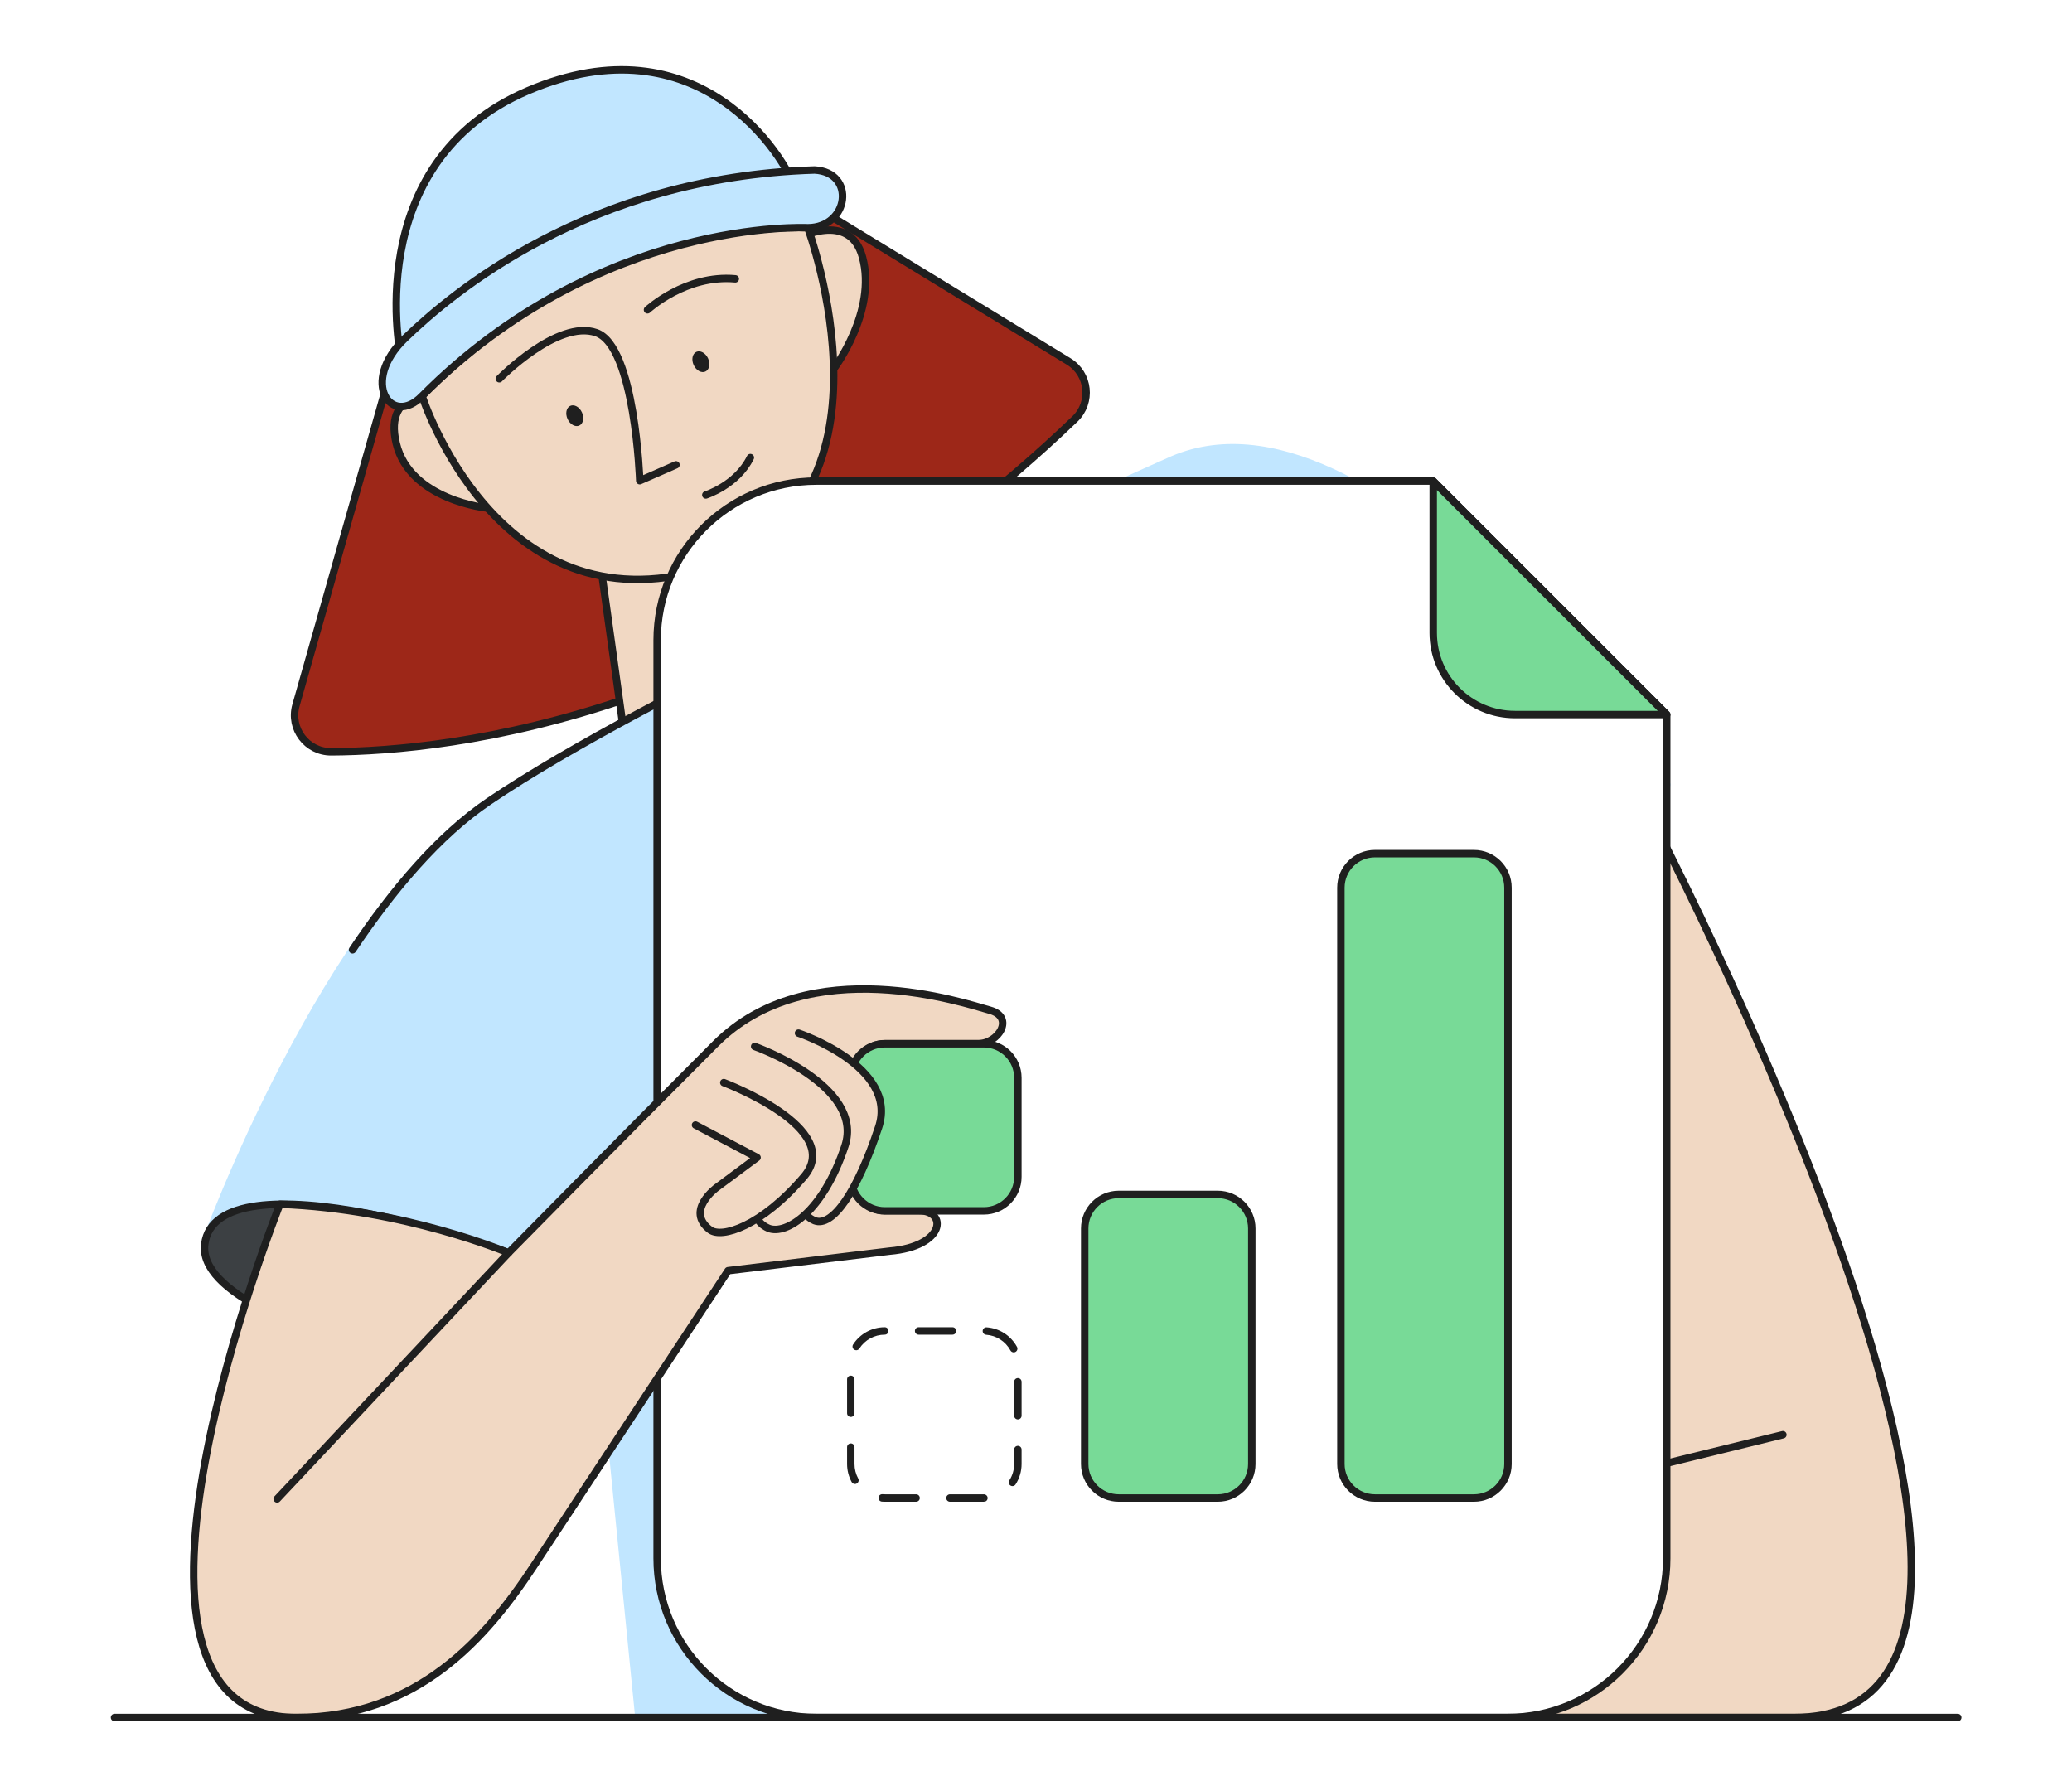 <svg xmlns="http://www.w3.org/2000/svg" width="1253" height="1080" fill="none" viewBox="0 0 1253 1080">
  <path fill="#fff" d="M0 0h1253v1080H0z"/>
  <g clip-path="url(#a)">
    <path fill="#9D2718" stroke="#1F1F1F" stroke-linecap="round" stroke-linejoin="round" stroke-width="4.5" d="m232.35 238.21-53.37 188.31c-4.01 14.15 6.64 28.21 21.34 28.14 70.81-.33 260.64-19.97 449.69-201.26 10.47-10.04 8.59-27.28-3.79-34.84l-157.07-95.9-256.82 115.55h.02Z"/>
    <path fill="#F1D8C3" stroke="#1F1F1F" stroke-linecap="round" stroke-linejoin="round" stroke-width="4.5" d="M294.92 307.279s-46.92-4.59-55.28-39.06 27.64-29.8 27.64-29.8l27.64 68.86ZM380.04 462.79 363.6 344.63l106.86-48.29 59.59 91.45-150.01 75ZM504.15 223.13s26.33-34.64 17.44-67.58c-7.76-28.77-39.96-10.96-39.96-10.96l22.52 78.54Z"/>
    <path fill="#C1E6FF" stroke="#1F1F1F" stroke-linecap="round" stroke-linejoin="round" stroke-width="4.5" d="M242.58 217.19S216.55 98.69 319.29 54.85c102.75-43.84 155.49 39.04 162.34 60.96 0 0-169.19 27.4-239.05 101.38Z"/>
    <path fill="#F1D8C3" stroke="#1F1F1F" stroke-linecap="round" stroke-linejoin="round" stroke-width="4.5" d="M255.25 239.45s45.21 141.79 170.56 104.8c125.35-36.99 62.67-206.52 62.67-206.52s-125.35-8.22-233.23 101.72Z"/>
    <path fill="#C1E6FF" stroke="#1F1F1F" stroke-linecap="round" stroke-linejoin="round" stroke-width="4.5" d="M255.25 239.45c-18.49 19.18-38.02-8.22-10.27-34.93 27.74-26.71 110.39-97.51 247.62-101.72 25.12 1.33 21.03 34.79-4.11 34.93 0 0-125.69-6.51-233.23 101.72h-.01Z"/>
    <path stroke="#1F1F1F" stroke-linecap="round" stroke-linejoin="round" stroke-width="4.5" d="M301.94 229.059s35.19-36.08 58.69-27.86c23.5 8.22 26.24 89.5 26.24 89.5l21.92-9.59M391.56 187.349s23.09-21.46 53.1-18.72M426.83 299.32s18.72-5.921 26.94-22.591"/>
    <path fill="#1F1F1F" d="M350.306 257.356c2.406-1.101 3.135-4.66 1.63-7.949-1.505-3.289-4.676-5.064-7.081-3.963-2.406 1.101-3.135 4.66-1.63 7.949 1.505 3.29 4.675 5.064 7.081 3.963ZM426.563 224.704c2.406-1.101 3.136-4.66 1.63-7.949-1.505-3.29-4.675-5.064-7.081-3.963-2.405 1.101-3.135 4.66-1.63 7.949 1.506 3.29 4.676 5.064 7.081 3.963Z"/>
    <path fill="#C1E6FF" stroke="#C1E6FF" stroke-linecap="round" stroke-linejoin="round" stroke-width="4.5" d="m386.37 1038.67-21.74-218.92-240.81-67.36S196.23 552 295.58 484.64c99.35-67.36 410.89-205.44 410.89-205.44 122.93-57.25 301.43 195.34 301.43 195.34L851.29 631.15l33.68 407.52H386.36h.01Z"/>
    <path fill="#3C4043" stroke="#1F1F1F" stroke-linecap="round" stroke-linejoin="round" stroke-width="4.5" d="M123.82 752.4c6.74-54.73 179.15-3.371 231.35 26.099l17.02 72S116.69 810.28 123.82 752.4Z"/>
    <path fill="#F1D8C3" stroke="#1F1F1F" stroke-linecap="round" stroke-linejoin="round" stroke-width="4.5" d="M994.98 487.47s291.35 551.2 89.83 551.2H884.98L851.3 631.15l143.68-143.68Z"/>
    <path stroke="#1F1F1F" stroke-linecap="round" stroke-linejoin="round" stroke-width="4.5" d="M213.19 574.4c24.07-36.01 51.97-69.12 82.4-89.75 99.35-67.36 319.95-164.16 319.95-164.16M1078.17 867.65l-70.26 17.23"/>
    <path fill="#fff" stroke="#1F1F1F" stroke-linecap="round" stroke-linejoin="round" stroke-width="4.5" d="M866.71 290.93H493.65c-53.17 0-96.26 43.1-96.26 96.26V942.4c0 53.17 43.1 96.26 96.26 96.26h418c53.17 0 96.26-43.1 96.26-96.26V432.12l-141.2-141.2v.01Z"/>
    <path fill="#78DA97" stroke="#1F1F1F" stroke-linecap="round" stroke-linejoin="round" stroke-width="4.5" d="M866.71 382.69c0 27.3 22.13 49.44 49.44 49.44h91.76l-141.2-141.2v91.76Z"/>
    <path fill="#F1D8C3" stroke="#1F1F1F" stroke-linecap="round" stroke-linejoin="round" stroke-width="4.5" d="M169.29 728.26s-123.72 310.42 9.87 310.42c73.16 0 114.86-47.95 143.45-91.39L440.3 768.45l97.78-11.84c33.62-2.88 34.96-24.42 17.68-24.42h-20.69c-10.36 0-18.75-8.4-18.75-18.75v-63.53c0-10.36 8.4-18.75 18.75-18.75h56.49c12.26 0 22.29-16 7.14-20.21-15.16-4.21-109.46-36.21-165.87 20.21-56.41 56.42-125.31 126.52-125.31 126.52s-62.45-26.62-138.23-29.42Z"/>
    <path fill="#fff" d="M594.97 804.9h-59.9c-11.36 0-20.57 9.21-20.57 20.57v59.9c0 11.361 9.21 20.57 20.57 20.57h59.9c11.36 0 20.57-9.209 20.57-20.57v-59.9c0-11.36-9.21-20.57-20.57-20.57Z"/>
    <path fill="#1F1F1F" d="M574.48 908.18c-1.24 0-2.25-1.01-2.25-2.25s1.01-2.25 2.25-2.25h20.49c1.24 0 2.29 1.01 2.29 2.25s-.96 2.25-2.21 2.25v-2.25l-.05 2.25h-20.53.01Zm-20.49 0h-18.92c-.58 0-1.16-.02-1.74-.07-1.24-.09-2.17-1.17-2.07-2.41.09-1.24 1.18-2.17 2.41-2.07.46.03.93.05 1.4.05h18.92c1.24 0 2.25 1.01 2.25 2.25s-1.01 2.25-2.25 2.25Zm58.29-9.45c-.42 0-.84-.12-1.22-.36-1.04-.67-1.35-2.06-.67-3.11 1.9-2.95 2.9-6.37 2.9-9.9v-8.74c0-1.24 1.01-2.25 2.25-2.25s2.25 1.01 2.25 2.25v8.74c0 4.39-1.25 8.66-3.62 12.34-.43.67-1.15 1.03-1.89 1.03Zm-95.27-1.27c-.8 0-1.57-.42-1.98-1.17-1.82-3.33-2.78-7.11-2.78-10.92v-10.22c0-1.24 1.01-2.25 2.25-2.25s2.25 1.01 2.25 2.25v10.22c0 3.06.77 6.1 2.23 8.77.6 1.09.19 2.46-.9 3.05-.34.19-.71.28-1.08.28l.01-.01Zm98.53-39.07c-1.24 0-2.25-1.01-2.25-2.25v-20.49c0-1.24 1.01-2.25 2.25-2.25s2.25 1.01 2.25 2.25v20.49c0 1.24-1.01 2.25-2.25 2.25ZM514.5 856.9c-1.24 0-2.25-1.01-2.25-2.25v-20.49c0-1.24 1.01-2.25 2.25-2.25s2.25 1.01 2.25 2.25v20.49c0 1.24-1.01 2.25-2.25 2.25Zm98.52-39.06c-.79 0-1.56-.42-1.97-1.17-3-5.48-8.5-9.02-14.71-9.47-1.24-.09-2.17-1.17-2.08-2.41.09-1.24 1.16-2.17 2.41-2.08 7.74.57 14.59 4.98 18.33 11.8.6 1.09.2 2.46-.89 3.06-.34.19-.71.28-1.08.28l-.01-.01Zm-95.23-1.28c-.42 0-.84-.12-1.22-.36-1.04-.67-1.34-2.07-.67-3.11 4.22-6.52 11.37-10.43 19.13-10.44 1.24 0 2.25 1 2.25 2.25 0 1.24-1 2.25-2.25 2.25-6.23.01-11.97 3.15-15.36 8.39-.43.67-1.15 1.03-1.89 1.03l.01-.01Zm58.22-9.41h-20.49c-1.24 0-2.25-1.01-2.25-2.25s1.01-2.25 2.25-2.25h20.49c1.24 0 2.25 1.01 2.25 2.25s-1.01 2.25-2.25 2.25Z"/>
    <path fill="#78DA97" stroke="#1F1F1F" stroke-linecap="round" stroke-linejoin="round" stroke-width="4.5" d="M594.97 631.23h-59.9c-11.36 0-20.57 9.21-20.57 20.57v59.901c0 11.36 9.21 20.57 20.57 20.57h59.9c11.36 0 20.57-9.21 20.57-20.57V651.8c0-11.36-9.21-20.57-20.57-20.57ZM891.35 516.25h-59.9c-11.36 0-20.57 9.21-20.57 20.57v348.54c0 11.36 9.21 20.57 20.57 20.57h59.9c11.36 0 20.57-9.21 20.57-20.57V536.82c0-11.36-9.21-20.57-20.57-20.57Z"/>
    <path fill="#F1D8C3" d="M482.88 624.79s60.62 20.21 48.46 56.88c-13.25 39.96-28.07 60.62-38.73 56.54-16-6.94-4.77-29.17-4.77-29.17l15.63-31.01-38.65-23.31"/>
    <path stroke="#1F1F1F" stroke-linecap="round" stroke-linejoin="round" stroke-width="4.5" d="M482.88 624.79s60.62 20.21 48.46 56.88c-13.25 39.96-28.07 60.62-38.73 56.54-16-6.94-4.77-29.17-4.77-29.17l15.63-31.01-38.65-23.31"/>
    <path fill="#F1D8C3" d="M456.36 632.85s66.75 23.54 54.59 60.22c-13.25 39.96-35.45 53.85-46.12 49.77-16-6.94-3.51-25.74-3.51-25.74l15.63-31.01-38.65-23.31"/>
    <path stroke="#1F1F1F" stroke-linecap="round" stroke-linejoin="round" stroke-width="4.5" d="M456.36 632.85s66.75 23.54 54.59 60.22c-13.25 39.96-35.45 53.85-46.12 49.77-16-6.94-3.51-25.74-3.51-25.74l15.63-31.01-38.65-23.31"/>
    <path fill="#F1D8C3" d="M437.7 654.71s73.57 27.51 48.46 56.88c-25.86 30.25-49.82 37.43-56.8 32.15-15.33-11.56 4.04-25.59 4.04-25.59l24.42-18.13-37.24-19.66"/>
    <path stroke="#1F1F1F" stroke-linecap="round" stroke-linejoin="round" stroke-width="4.5" d="M437.7 654.71s73.57 27.51 48.46 56.88c-25.86 30.25-49.82 37.43-56.8 32.15-15.33-11.56 4.04-25.59 4.04-25.59l24.42-18.13-37.24-19.66M307.52 757.67 167.61 906.48"/>
    <path fill="#78DA97" stroke="#1F1F1F" stroke-linecap="round" stroke-linejoin="round" stroke-width="4.5" d="M736.43 722.34h-59.9c-11.36 0-20.57 9.209-20.57 20.57v142.45c0 11.36 9.21 20.57 20.57 20.57h59.9c11.36 0 20.57-9.21 20.57-20.57V742.91c0-11.361-9.21-20.57-20.57-20.57Z"/>
    <path stroke="#1F1F1F" stroke-linecap="round" stroke-linejoin="round" stroke-width="4.5" d="M69.25 1038.67h1114.66"/>
  </g>
  <defs>
    <clipPath id="a">
      <path fill="#fff" d="M67 40h1119.16v1000.92H67z"/>
    </clipPath>
  </defs>
</svg>
